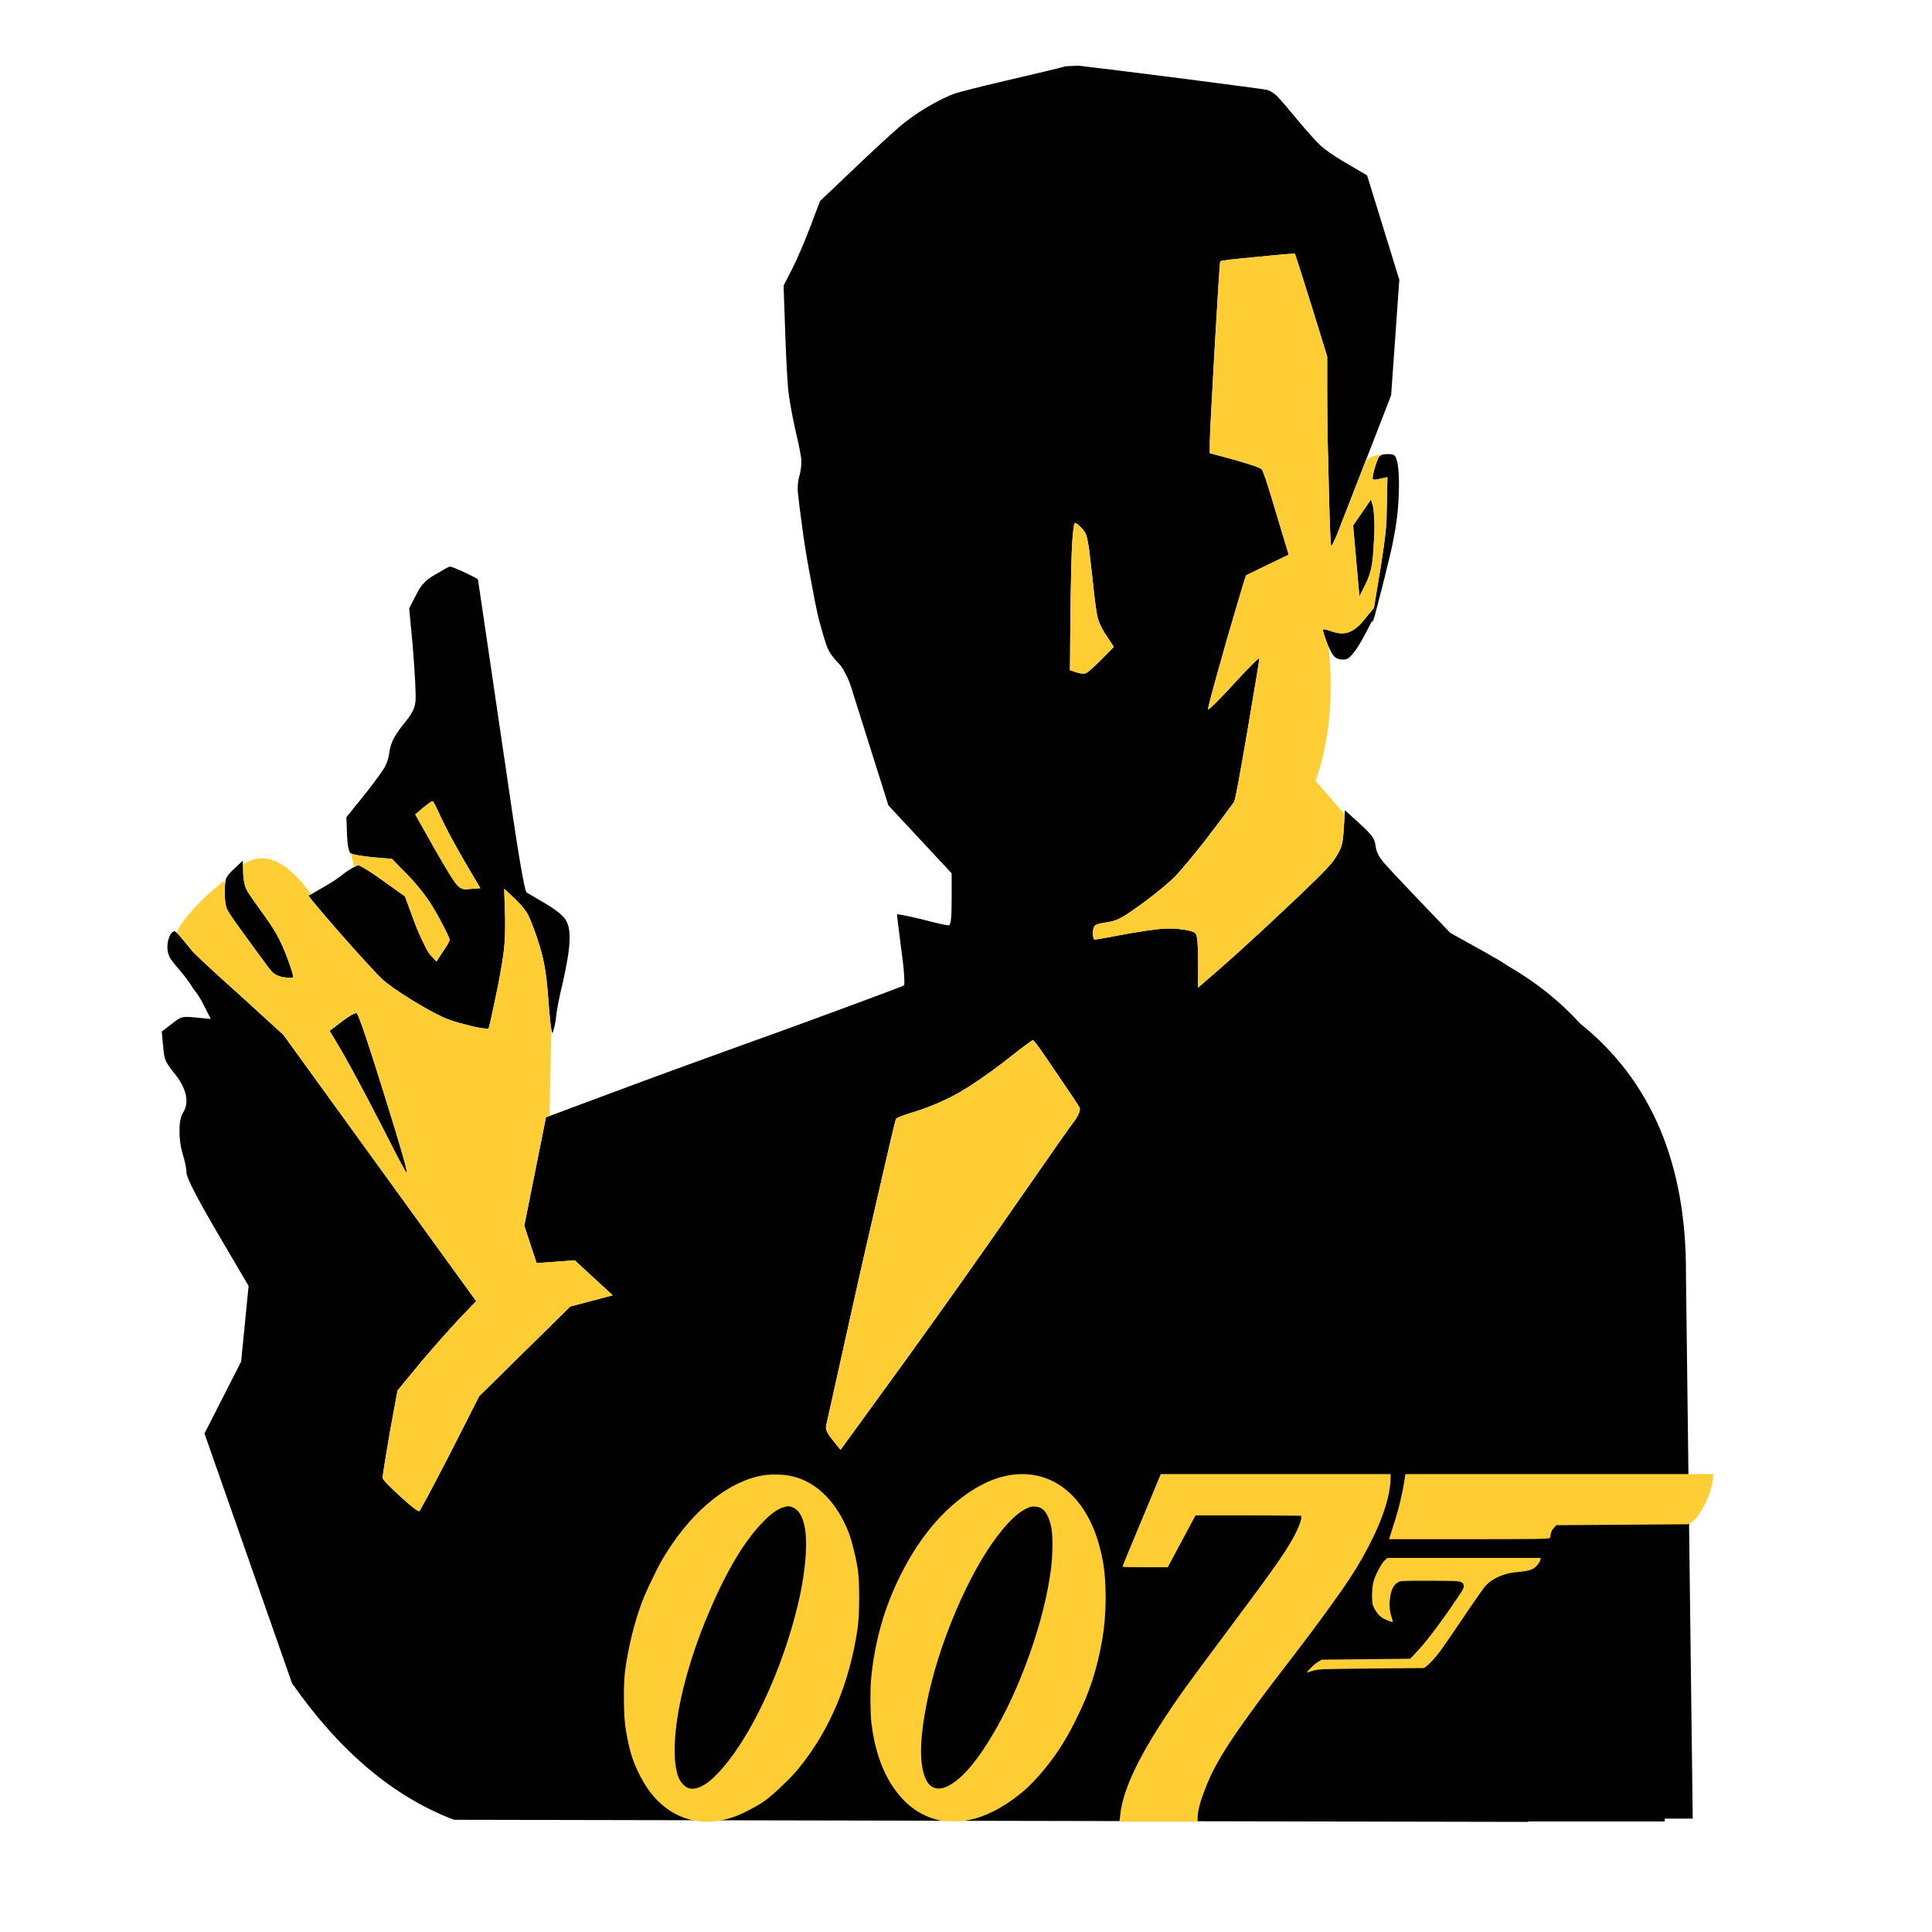 <?xml version="1.0" encoding="utf-8"?>
<!-- Generator: Adobe Illustrator 16.0.0, SVG Export Plug-In . SVG Version: 6.00 Build 0)  -->
<!DOCTYPE svg PUBLIC "-//W3C//DTD SVG 1.1//EN" "http://www.w3.org/Graphics/SVG/1.1/DTD/svg11.dtd">
<svg version="1.1" id="Layer_1" xmlns="http://www.w3.org/2000/svg" xmlns:xlink="http://www.w3.org/1999/xlink" x="0px" y="0px"
	 width="300px" height="300px" viewBox="0 0 300 300" enable-background="new 0 0 300 300" xml:space="preserve">
<g>
	<path fill-rule="evenodd" clip-rule="evenodd" fill="#010101" d="M208.804,126.435l0.036-0.616l2.247,2.029
		c0.967,0.895,1.619,1.559,1.957,1.994c0.314,0.435,0.508,0.99,0.58,1.667c0.073,0.58,0.326,1.185,0.761,1.812
		c0.121,0.146,0.242,0.303,0.362,0.472c0.677,0.798,2.272,2.513,4.785,5.146l5.654,5.908l5.727,3.189
		c0.628,0.386,1.22,0.725,1.775,1.015c0.604,0.387,1.136,0.725,1.595,1.016c4.253,2.464,7.938,5.412,11.055,8.843
		c11.066,8.868,16.551,21.831,16.455,38.89l1.051,84.594h-4.35v0.435h-21.166c0,0.049-0.024,0.073-0.072,0.073l-166.759-0.326
		c-9.375-3.553-17.76-10.62-25.153-21.203L31.752,222.59l5.69-11.163l1.16-11.743l-4.856-8.264c-3.19-5.461-4.785-8.565-4.785-9.314
		c0-0.29-0.06-0.736-0.181-1.341c-0.121-0.58-0.266-1.124-0.435-1.631c-0.338-1.184-0.496-2.393-0.472-3.625
		c0-1.232,0.181-2.139,0.543-2.718c0.508-0.773,0.653-1.703,0.436-2.791c-0.266-1.111-0.858-2.223-1.776-3.335
		c-0.677-0.846-1.124-1.498-1.342-1.957c-0.193-0.459-0.326-1.195-0.398-2.211l-0.217-2.319l1.559-1.196
		c0.725-0.604,1.269-0.941,1.631-1.015c0.362-0.097,1.074-0.084,2.138,0.036l2.284,0.218l-1.196-2.355
		c-0.314-0.653-0.821-1.438-1.522-2.356c-0.629-0.99-1.245-1.836-1.849-2.537c-0.894-1.039-1.486-1.788-1.776-2.247
		c-0.266-0.508-0.398-1.052-0.398-1.631c0-0.362,0.048-0.761,0.145-1.196c0.048-0.145,0.096-0.266,0.145-0.362
		c0.073-0.218,0.145-0.387,0.218-0.507c0.266-0.314,0.471-0.46,0.616-0.436l0.036,0.036c0.073,0.024,0.182,0.108,0.327,0.254
		c0.169,0.146,0.375,0.362,0.616,0.652c0.725,0.846,1.232,1.462,1.523,1.849c0.265,0.435,2.742,2.754,7.43,6.959l6.958,6.342
		l29.938,41.354l-2.537,2.646c-1.763,1.884-3.817,4.204-6.161,6.958l-3.516,4.277l-1.196,6.488
		c-0.749,4.421-1.124,6.777-1.124,7.067c0,0.241,0.882,1.172,2.646,2.79c1.739,1.595,2.754,2.393,3.045,2.393
		c0.096,0,1.679-2.96,4.748-8.88l4.567-8.988l14.135-13.918l6.596-1.74l-5.907-5.437l-5.908,0.436l-1.92-5.799l3.371-16.854
		l0.543-0.182l9.714-3.624c5.799-2.175,15.017-5.533,27.653-10.076c11.671-4.276,17.566-6.475,17.688-6.596
		c0.072-0.049,0.072-0.641,0-1.776c-0.072-1.063-0.217-2.344-0.435-3.842c-0.459-3.576-0.677-5.376-0.653-5.4
		c0.097-0.072,1.378,0.181,3.842,0.761c2.416,0.628,3.806,0.942,4.168,0.942c0.169,0,0.291-0.314,0.363-0.942
		c0.073-0.58,0.109-1.619,0.109-3.117v-4.022l-9.822-10.547l-5.655-17.941c-0.338-1.135-0.701-2.018-1.087-2.646
		c-0.29-0.652-0.737-1.269-1.341-1.849c-0.628-0.677-1.087-1.353-1.377-2.029c-0.29-0.701-0.737-2.175-1.341-4.422
		c-0.338-1.401-0.737-3.371-1.196-5.908c-0.483-2.489-0.882-4.821-1.196-6.995c-0.483-3.552-0.773-5.823-0.87-6.814
		c-0.072-1.015,0.024-1.921,0.29-2.718c0.193-0.821,0.277-1.595,0.253-2.32c-0.048-0.676-0.375-2.307-0.979-4.893
		c-0.531-2.44-0.882-4.434-1.051-5.98c-0.146-1.474-0.291-4.096-0.436-7.865l-0.29-8.336l1.341-2.609
		c0.894-1.788,1.824-3.951,2.791-6.488l1.522-4.023l6.56-6.234c2.682-2.537,4.676-4.361,5.98-5.473
		c1.28-1.063,2.658-2.03,4.132-2.899c1.691-0.99,3.117-1.691,4.277-2.102c1.087-0.338,3.624-0.979,7.611-1.921
		c5.509-1.281,8.675-2.042,9.495-2.283c0.339-0.049,0.738-0.073,1.197-0.073c0.459-0.048,0.869-0.048,1.231,0
		c2.368,0.266,7.624,0.918,15.767,1.958c8.239,1.063,12.589,1.643,13.048,1.739c0.459,0.073,1.003,0.387,1.631,0.942
		c0.604,0.628,1.644,1.836,3.117,3.625c1.667,1.981,2.875,3.334,3.624,4.059c0.749,0.677,1.945,1.51,3.588,2.501l3.697,2.175
		l5.001,16.201l-1.269,17.941l-3.913,10.076l-4.531,11.634c-0.435,1.015-0.713,1.583-0.834,1.704
		c-0.121,0.145-0.253-2.864-0.398-9.025c-0.072-2.682-0.133-5.159-0.181-7.43c-0.049-2.972-0.072-5.606-0.072-7.901V55.36
		l-2.429-7.865c-1.644-5.243-2.501-7.938-2.573-8.083c-0.121-0.072-2.054,0.084-5.799,0.471c-3.77,0.338-5.703,0.568-5.799,0.689
		c-0.072,0.048-0.363,4.506-0.871,13.374c-0.507,8.94-0.761,13.906-0.761,14.896v1.522l3.878,1.051
		c1.088,0.314,2.042,0.604,2.863,0.87c0.822,0.29,1.269,0.495,1.342,0.616c0.217,0.29,0.785,1.969,1.703,5.038l2.465,8.191
		l-6.597,3.189c-0.072,0.048-0.785,2.392-2.139,7.031c-0.29,1.016-0.616,2.139-0.979,3.371c-1.957,6.862-2.888,10.33-2.79,10.402
		c0.12,0.121,1.377-1.111,3.769-3.697c0.073-0.097,0.146-0.181,0.218-0.254c2.537-2.729,3.854-4.047,3.95-3.95
		c0.049,0.049-0.544,3.673-1.775,10.873c-1.232,7.225-1.933,11.006-2.103,11.345c-0.023,0.072-0.121,0.218-0.29,0.435
		c-0.604,0.846-2.077,2.803-4.421,5.872c-2.055,2.585-3.54,4.361-4.459,5.327c-0.941,0.942-2.38,2.15-4.313,3.625
		c-1.885,1.401-3.178,2.295-3.879,2.682c-0.772,0.459-1.582,0.737-2.428,0.834c-0.967,0.145-1.547,0.29-1.74,0.435
		c-0.217,0.121-0.361,0.472-0.434,1.051c0,0.339,0.023,0.616,0.072,0.834c0.049,0.242,0.108,0.362,0.181,0.362
		c0.267,0,2.114-0.326,5.546-0.979c1.859-0.314,3.346-0.531,4.457-0.652c1.111-0.097,2.066-0.108,2.863-0.036
		c1.691,0.169,2.646,0.423,2.863,0.761c0.242,0.362,0.363,1.74,0.363,4.132v4.241l1.159-1.016c3.237-2.754,7.2-6.343,11.889-10.764
		c4.711-4.398,7.369-7.044,7.974-7.938c0.072-0.121,0.145-0.229,0.217-0.327c0.508-0.772,0.834-1.389,0.979-1.848
		c0.193-0.532,0.325-1.462,0.398-2.791L208.804,126.435z M214.604,70.619h0.036c0.192-0.072,0.458-0.109,0.797-0.109
		c0.604,0,0.966,0.073,1.087,0.218c0.169,0.145,0.314,0.471,0.436,0.979c0.266,1.256,0.338,3.117,0.218,5.582
		c-0.098,2.465-0.496,5.244-1.197,8.336c-0.676,2.899-1.4,5.799-2.174,8.698c-0.049,0.169-0.097,0.351-0.146,0.544
		c-0.048,0.193-0.097,0.386-0.145,0.58c-0.314,1.087-0.459,1.389-0.436,0.906c-0.169,0.314-0.35,0.665-0.543,1.052
		c-0.87,1.691-1.534,2.852-1.994,3.479c-0.507,0.7-0.905,1.147-1.195,1.341c-0.266,0.169-0.629,0.229-1.087,0.181
		c-0.508-0.072-0.87-0.229-1.088-0.471c-0.242-0.242-0.531-0.749-0.87-1.522c-0.049-0.097-0.097-0.193-0.145-0.29
		c-0.218-0.628-0.411-1.172-0.58-1.631c-0.121-0.435-0.169-0.677-0.146-0.725c0.097-0.097,0.532-0.012,1.305,0.254
		c1.016,0.387,1.922,0.435,2.719,0.145c0.846-0.338,1.655-1.003,2.429-1.993c0.628-0.797,1.1-1.365,1.413-1.704h0.037
		c0.12-0.773,0.277-1.74,0.471-2.899c0.918-5.316,1.413-8.892,1.485-10.729l0.146-6.741l-1.196,0.254
		c-0.604,0.145-0.954,0.169-1.051,0.072c-0.073-0.048-0.061-0.326,0.036-0.833c0.169-0.725,0.374-1.401,0.616-2.03
		c0.145-0.459,0.326-0.737,0.543-0.833C214.434,70.679,214.506,70.643,214.604,70.619z M166.833,81.347
		c-0.097,0.217-0.205,1.099-0.326,2.646c-0.121,1.813-0.218,5.666-0.29,11.562l-0.072,8.518l1.232,0.398
		c0.58,0.169,1.039,0.169,1.377,0c0.29-0.193,0.967-0.798,2.03-1.813l2.175-2.21l-1.342-2.03c-0.628-0.991-1.026-1.86-1.195-2.609
		c-0.193-0.773-0.447-2.707-0.762-5.799c-0.193-1.74-0.375-3.31-0.543-4.712c-0.219-1.377-0.387-2.163-0.508-2.356
		c-0.193-0.459-0.568-0.918-1.123-1.377C167.147,81.202,166.93,81.129,166.833,81.347z M210.108,81.601l2.791-4.06l0.326,1.196
		c0.072,0.338,0.133,1.04,0.182,2.102c0.048,1.063,0.023,2.163-0.072,3.299c-0.073,1.764-0.194,3.044-0.363,3.841
		c-0.145,0.798-0.423,1.643-0.833,2.537l-1.052,2.102L210.108,81.601z M139.143,173.732c-0.072,0.049-0.64,2.393-1.703,7.032
		c-1.087,4.688-2.356,10.209-3.806,16.563l-5.364,24.103c-0.121,0.508,0.241,1.258,1.087,2.248l1.16,1.449l10.111-13.918
		c6.669-9.254,12.565-17.59,17.688-25.008c5.17-7.467,8.059-11.574,8.662-12.323c0.241-0.362,0.435-0.725,0.58-1.087
		c0.121-0.362,0.156-0.616,0.108-0.762c-0.194-0.387-1.426-2.234-3.697-5.545c-2.247-3.359-3.443-5.015-3.589-4.966
		c-0.144,0-1.643,1.124-4.493,3.371c-2.489,1.909-4.772,3.479-6.85,4.711c-2.126,1.185-4.289,2.139-6.488,2.863
		C140.471,173.092,139.336,173.516,139.143,173.732z M74.592,137.924l-2.537-4.313c-1.643-2.852-2.852-5.111-3.625-6.778
		c-0.725-1.618-1.147-2.428-1.269-2.428s-0.604,0.338-1.45,1.015l-1.232,1.051l2.863,5.074c1.909,3.358,3.105,5.304,3.588,5.835
		c0.313,0.362,0.64,0.58,0.979,0.652c0.169,0.073,0.543,0.073,1.123,0L74.592,137.924z M85.61,159.852
		c-0.049-0.266-0.097-0.604-0.145-1.015c-0.121-1.088-0.229-2.332-0.326-3.733c-0.169-2.223-0.362-3.902-0.58-5.037
		c-0.193-1.185-0.567-2.622-1.123-4.313c-0.629-1.837-1.111-3.081-1.45-3.733c-0.363-0.652-0.955-1.39-1.776-2.211l-1.921-1.813
		l0.145,4.567c0.024,2.005-0.036,3.636-0.181,4.893c-0.146,1.305-0.471,3.262-0.979,5.872c-0.846,4.107-1.317,6.222-1.414,6.343
		c-0.024,0.096-0.398,0.084-1.124-0.037c-0.677-0.097-1.486-0.277-2.429-0.544c-1.45-0.338-2.657-0.736-3.625-1.195
		c-1.014-0.459-2.513-1.28-4.494-2.465c-2.271-1.401-3.867-2.513-4.785-3.334c-0.894-0.846-2.802-2.912-5.726-6.198
		c-3.915-4.47-5.836-6.753-5.763-6.85c0.024,0,0.157-0.061,0.398-0.182c0.338-0.193,0.942-0.543,1.812-1.051
		c1.305-0.726,2.465-1.498,3.479-2.32c0.411-0.29,0.81-0.543,1.196-0.761c0.072-0.048,0.145-0.085,0.217-0.108
		c0.266-0.169,0.471-0.254,0.616-0.254c0.169,0,0.653,0.254,1.45,0.761c0.749,0.46,1.583,1.027,2.501,1.704l3.298,2.355l1.522,4.132
		c0.459,1.185,0.93,2.26,1.414,3.226c0.459,0.967,0.821,1.571,1.087,1.813l0.869,0.942l0.979-1.522
		c0.701-0.967,1.051-1.595,1.051-1.885c0-0.241-0.58-1.438-1.74-3.588c-1.184-2.199-2.67-4.24-4.458-6.125l-2.754-2.827
		l-2.682-0.218c-2.175-0.218-3.406-0.435-3.697-0.652h-0.036c-0.146-0.121-0.267-0.435-0.363-0.942
		c-0.097-0.459-0.157-1.063-0.181-1.813l-0.109-2.826l3.262-4.06c1.378-1.788,2.272-3.021,2.682-3.697
		c0.387-0.725,0.629-1.485,0.725-2.283c0.121-0.798,0.326-1.486,0.616-2.066c0.291-0.579,0.81-1.353,1.559-2.319
		c0.677-0.821,1.099-1.401,1.269-1.739c0.338-0.508,0.543-1.111,0.616-1.813c0.097-0.967-0.048-3.878-0.435-8.734l-0.544-5.727
		l1.087-2.102c0.411-0.846,0.821-1.462,1.232-1.849c0.387-0.459,0.99-0.906,1.813-1.341c1.305-0.797,2.029-1.196,2.174-1.196
		c0.242,0,1.039,0.314,2.392,0.942c1.329,0.628,1.994,0.991,1.994,1.087l4.132,28.053c1.933,13.458,3.069,20.296,3.407,20.514
		l2.826,1.667c1.643,0.967,2.707,1.801,3.19,2.501c0.508,0.725,0.725,1.813,0.652,3.262c0,0.629-0.096,1.56-0.29,2.792
		c-0.217,1.231-0.447,2.403-0.688,3.515c-0.653,2.658-1.04,4.664-1.16,6.017c-0.073,0.556-0.169,1.027-0.29,1.414
		c-0.097,0.435-0.182,0.652-0.253,0.652C85.731,160.396,85.683,160.214,85.61,159.852z M54.622,157.568
		c0.411-0.193,0.665-0.277,0.761-0.254c0.387,0.459,1.848,4.784,4.385,12.976c2.586,8.239,3.698,12.166,3.335,11.779
		c-0.218-0.218-1.39-2.429-3.516-6.633c-3.286-6.428-5.847-11.151-7.683-14.172l-0.725-1.195l1.958-1.486
		C53.692,158.173,54.187,157.834,54.622,157.568z M37.732,134.264l0.036,1.485c0.048,0.991,0.217,1.788,0.507,2.393
		c0.29,0.531,1.075,1.679,2.356,3.443c1.015,1.377,1.812,2.585,2.392,3.624c0.556,1.039,1.051,2.126,1.486,3.262
		c0.773,2.078,1.111,3.178,1.015,3.299c-0.121,0.096-0.653,0.085-1.595-0.036c-0.58-0.121-1.051-0.314-1.414-0.58
		c-0.362-0.314-0.821-0.87-1.377-1.668c-0.386-0.507-1.667-2.259-3.842-5.255c-1.184-1.619-1.884-2.683-2.102-3.189
		c-0.194-0.508-0.291-1.317-0.291-2.429c0-0.821,0.036-1.426,0.109-1.812c0.024-0.146,0.048-0.254,0.072-0.327
		c0.024-0.072,0.072-0.156,0.145-0.253c0.024-0.072,0.06-0.133,0.108-0.182c0.194-0.313,0.507-0.664,0.943-1.051l1.413-1.341
		L37.732,134.264z"/>
	<path fill-rule="evenodd" clip-rule="evenodd" fill="#FFCD34" d="M166.833,81.347c0.097-0.218,0.314-0.145,0.653,0.217
		c0.555,0.459,0.93,0.918,1.123,1.377c0.121,0.193,0.289,0.979,0.508,2.356c0.168,1.402,0.35,2.972,0.543,4.712
		c0.314,3.093,0.568,5.026,0.762,5.799c0.169,0.749,0.567,1.618,1.195,2.609l1.342,2.03l-2.175,2.21
		c-1.063,1.015-1.74,1.619-2.03,1.813c-0.338,0.169-0.797,0.169-1.377,0l-1.232-0.398l0.072-8.518
		c0.072-5.896,0.169-9.75,0.29-11.562C166.628,82.446,166.736,81.564,166.833,81.347z M214.604,70.619
		c-0.098,0.024-0.17,0.061-0.219,0.109c-0.217,0.097-0.398,0.375-0.543,0.833c-0.242,0.628-0.447,1.305-0.616,2.03
		c-0.097,0.507-0.109,0.785-0.036,0.833c0.097,0.097,0.446,0.073,1.051-0.072l1.196-0.254l-0.146,6.741
		c-0.072,1.837-0.567,5.413-1.485,10.729c-0.193,1.16-0.351,2.126-0.471,2.899h-0.037c-0.313,0.338-0.785,0.906-1.413,1.704
		c-0.773,0.99-1.583,1.655-2.429,1.993c-0.797,0.29-1.703,0.242-2.719-0.145c-0.772-0.266-1.208-0.351-1.305-0.254
		c-0.023,0.048,0.024,0.29,0.146,0.725c0.169,0.459,0.362,1.003,0.58,1.631c0.048,0.097,0.096,0.193,0.145,0.29
		c0.798,7.829,0.121,14.775-2.029,20.841l4.53,5.183l-0.145,2.247c-0.073,1.329-0.205,2.259-0.398,2.791
		c-0.146,0.459-0.472,1.075-0.979,1.848c-0.072,0.098-0.145,0.206-0.217,0.327c-0.604,0.894-3.263,3.539-7.974,7.938
		c-4.688,4.421-8.651,8.01-11.889,10.764l-1.159,1.016v-4.241c0-2.392-0.121-3.77-0.363-4.132c-0.217-0.338-1.172-0.592-2.863-0.761
		c-0.797-0.072-1.752-0.061-2.863,0.036c-1.111,0.121-2.598,0.338-4.457,0.652c-3.432,0.652-5.279,0.979-5.546,0.979
		c-0.072,0-0.132-0.12-0.181-0.362c-0.049-0.218-0.072-0.495-0.072-0.834c0.072-0.579,0.217-0.93,0.434-1.051
		c0.193-0.145,0.773-0.29,1.74-0.435c0.846-0.097,1.655-0.375,2.428-0.834c0.701-0.387,1.994-1.28,3.879-2.682
		c1.933-1.475,3.371-2.683,4.313-3.625c0.919-0.966,2.404-2.742,4.459-5.327c2.344-3.069,3.816-5.026,4.421-5.872
		c0.169-0.217,0.267-0.362,0.29-0.435c0.17-0.339,0.87-4.12,2.103-11.345c1.231-7.2,1.824-10.824,1.775-10.873
		c-0.096-0.097-1.413,1.221-3.95,3.95c-0.072,0.073-0.145,0.157-0.218,0.254c-2.392,2.586-3.648,3.818-3.769,3.697
		c-0.098-0.072,0.833-3.54,2.79-10.402c0.362-1.232,0.688-2.355,0.979-3.371c1.354-4.639,2.066-6.982,2.139-7.031l6.597-3.189
		l-2.465-8.191c-0.918-3.069-1.486-4.748-1.703-5.038c-0.073-0.121-0.52-0.326-1.342-0.616c-0.821-0.266-1.775-0.556-2.863-0.87
		l-3.878-1.051v-1.522c0-0.991,0.254-5.956,0.761-14.896c0.508-8.868,0.799-13.326,0.871-13.374
		c0.096-0.121,2.029-0.351,5.799-0.689c3.745-0.387,5.678-0.543,5.799-0.471c0.072,0.145,0.93,2.839,2.573,8.083l2.429,7.865v5.074
		c0,2.295,0.023,4.929,0.072,7.901c0.048,2.271,0.108,4.748,0.181,7.43c0.146,6.161,0.277,9.169,0.398,9.025
		c0.121-0.121,0.399-0.689,0.834-1.704l4.531-11.634C212.778,70.921,213.612,70.643,214.604,70.619z M85.61,159.852l-0.29,13.446
		l-0.543,0.182l-3.371,16.854l1.92,5.799l5.908-0.436l5.907,5.437l-6.596,1.74l-14.135,13.918l-4.567,8.988
		c-3.068,5.92-4.651,8.88-4.748,8.88c-0.291,0-1.306-0.798-3.045-2.393c-1.764-1.618-2.646-2.549-2.646-2.79
		c0-0.29,0.375-2.646,1.124-7.067l1.196-6.488l3.516-4.277c2.344-2.754,4.398-5.074,6.161-6.958l2.537-2.646l-29.938-41.354
		l-6.958-6.342c-4.688-4.205-7.165-6.524-7.43-6.959c-0.291-0.387-0.798-1.003-1.523-1.849c-0.241-0.29-0.447-0.507-0.616-0.652
		c0.121-0.339,0.253-0.664,0.398-0.979c1.547-2.296,3.733-4.579,6.56-6.85c0.169-0.098,0.362-0.182,0.581-0.254
		c-0.073,0.386-0.109,0.99-0.109,1.812c0,1.111,0.097,1.921,0.291,2.429c0.217,0.507,0.918,1.57,2.102,3.189
		c2.175,2.996,3.456,4.748,3.842,5.255c0.557,0.798,1.015,1.354,1.377,1.668c0.363,0.266,0.834,0.459,1.414,0.58
		c0.942,0.121,1.474,0.132,1.595,0.036c0.096-0.121-0.242-1.221-1.015-3.299c-0.435-1.136-0.93-2.223-1.486-3.262
		c-0.58-1.039-1.377-2.247-2.392-3.624c-1.281-1.765-2.066-2.912-2.356-3.443c-0.29-0.604-0.459-1.401-0.507-2.393l-0.036-1.485
		c3.238-2.224,6.765-0.689,10.583,4.603c-0.242,0.121-0.375,0.182-0.398,0.182c-0.073,0.097,1.848,2.38,5.763,6.85
		c2.924,3.286,4.832,5.353,5.726,6.198c0.918,0.821,2.513,1.933,4.785,3.334c1.98,1.185,3.479,2.006,4.494,2.465
		c0.967,0.459,2.175,0.857,3.625,1.195c0.943,0.267,1.752,0.447,2.429,0.544c0.725,0.121,1.1,0.133,1.124,0.037
		c0.096-0.121,0.568-2.235,1.414-6.343c0.507-2.61,0.833-4.567,0.979-5.872c0.145-1.257,0.205-2.888,0.181-4.893l-0.145-4.567
		l1.921,1.813c0.821,0.821,1.414,1.559,1.776,2.211c0.338,0.652,0.821,1.896,1.45,3.733c0.556,1.691,0.93,3.129,1.123,4.313
		c0.218,1.135,0.411,2.814,0.58,5.037c0.097,1.401,0.205,2.646,0.326,3.733C85.514,159.247,85.562,159.586,85.61,159.852z
		 M210.108,81.601l0.979,11.018l1.052-2.102c0.41-0.894,0.688-1.739,0.833-2.537c0.169-0.797,0.29-2.078,0.363-3.841
		c0.096-1.136,0.12-2.235,0.072-3.299c-0.049-1.063-0.109-1.764-0.182-2.102l-0.326-1.196L210.108,81.601z M139.143,173.732
		c0.193-0.217,1.329-0.641,3.407-1.269c2.199-0.725,4.361-1.679,6.488-2.863c2.078-1.231,4.361-2.802,6.85-4.711
		c2.851-2.247,4.35-3.371,4.493-3.371c0.146-0.049,1.342,1.606,3.589,4.966c2.271,3.311,3.503,5.158,3.697,5.545
		c0.048,0.146,0.013,0.399-0.108,0.762c-0.146,0.362-0.339,0.725-0.58,1.087c-0.604,0.749-3.492,4.856-8.662,12.323
		c-5.123,7.418-11.019,15.754-17.688,25.008l-10.111,13.918l-1.16-1.449c-0.846-0.99-1.208-1.74-1.087-2.248l5.364-24.103
		c1.45-6.354,2.718-11.875,3.806-16.563C138.503,176.125,139.07,173.781,139.143,173.732z M55.021,134.626l-0.544-2.139
		c0.291,0.218,1.522,0.435,3.697,0.652l2.682,0.218l2.754,2.827c1.788,1.885,3.275,3.926,4.458,6.125
		c1.16,2.15,1.74,3.347,1.74,3.588c0,0.29-0.35,0.918-1.051,1.885l-0.979,1.522l-0.869-0.942c-0.266-0.241-0.628-0.846-1.087-1.813
		c-0.483-0.966-0.955-2.041-1.414-3.226l-1.522-4.132l-3.298-2.355c-0.918-0.677-1.752-1.244-2.501-1.704
		c-0.797-0.507-1.28-0.761-1.45-0.761C55.492,134.372,55.287,134.457,55.021,134.626z M74.592,137.924l-1.559,0.108
		c-0.58,0.073-0.954,0.073-1.123,0c-0.338-0.072-0.665-0.29-0.979-0.652c-0.483-0.531-1.68-2.477-3.588-5.835l-2.863-5.074
		l1.232-1.051c0.846-0.677,1.329-1.015,1.45-1.015s0.544,0.81,1.269,2.428c0.773,1.667,1.981,3.927,3.625,6.778L74.592,137.924z
		 M54.622,157.568c-0.436,0.266-0.93,0.604-1.486,1.015l-1.958,1.486l0.725,1.195c1.836,3.021,4.397,7.744,7.683,14.172
		c2.126,4.204,3.298,6.415,3.516,6.633c0.363,0.387-0.749-3.54-3.335-11.779c-2.537-8.191-3.999-12.517-4.385-12.976
		C55.287,157.291,55.033,157.375,54.622,157.568z M132.546,240.531c0.266,1.038,0.471,2.018,0.616,2.936
		c0.169,1.039,0.254,2.573,0.254,4.603c0,2.054-0.085,3.661-0.254,4.82c-0.604,4.156-1.667,8.059-3.189,11.707
		c-1.546,3.697-3.516,7.007-5.908,9.931c-0.653,0.822-1.51,1.728-2.573,2.719c-1.063,1.039-1.981,1.836-2.754,2.393
		c-0.653,0.458-1.474,0.941-2.465,1.449c-0.966,0.507-1.788,0.869-2.465,1.088c-3.02,1.014-5.823,0.93-8.409-0.255
		c-2.585-1.208-4.626-3.346-6.125-6.415c-0.508-0.99-0.918-1.993-1.232-3.008s-0.592-2.259-0.833-3.733
		c-0.217-1.16-0.326-2.791-0.326-4.893c-0.024-2.103,0.06-3.758,0.253-4.966c0.532-3.575,1.377-6.946,2.537-10.112
		c0.386-1.015,0.979-2.332,1.776-3.95c0.774-1.619,1.45-2.863,2.03-3.733c2.126-3.382,4.506-6.125,7.141-8.227
		c2.658-2.103,5.303-3.371,7.938-3.806c0.676-0.098,1.461-0.133,2.355-0.109c0.894,0.024,1.679,0.133,2.356,0.326
		c1.836,0.483,3.479,1.462,4.929,2.936c1.474,1.498,2.658,3.383,3.551,5.654C132.015,238.562,132.28,239.443,132.546,240.531z
		 M122.434,233.897c-0.217,0-0.507,0.061-0.87,0.182c-0.894,0.29-1.934,1.052-3.117,2.284c-1.184,1.208-2.368,2.729-3.552,4.566
		c-1.667,2.657-3.213,5.679-4.639,9.061c-1.401,3.214-2.573,6.476-3.516,9.786c-0.942,3.31-1.546,6.307-1.812,8.988
		c-0.29,2.852-0.206,5.086,0.254,6.706c0.193,0.7,0.508,1.255,0.942,1.667c0.411,0.41,0.87,0.615,1.377,0.615
		c1.498,0,3.358-1.425,5.581-4.276c2.199-2.827,4.289-6.464,6.271-10.91c1.426-3.237,2.622-6.511,3.588-9.821
		c0.942-3.189,1.582-6.113,1.92-8.771c0.362-2.706,0.411-4.904,0.145-6.597c-0.313-1.812-0.942-2.91-1.884-3.298
		C122.857,233.958,122.627,233.897,122.434,233.897z M135.265,260.719c0.532-5.75,2.054-11.127,4.567-16.129
		c2.585-5.171,5.751-9.182,9.496-12.032c3.745-2.852,7.394-4.036,10.946-3.553c2.754,0.411,5.086,1.765,6.994,4.06
		c1.91,2.295,3.227,5.352,3.951,9.17c0.314,1.643,0.471,3.648,0.471,6.016c-0.023,2.369-0.205,4.507-0.543,6.416
		c-0.387,2.223-0.895,4.301-1.523,6.233c-0.627,1.958-1.461,3.963-2.5,6.017c-1.136,2.345-2.368,4.41-3.697,6.198
		c-1.305,1.788-2.718,3.383-4.24,4.784c-1.28,1.111-2.586,2.054-3.914,2.827c-1.354,0.773-2.694,1.341-4.023,1.703
		c-0.556,0.146-1.027,0.242-1.414,0.29c-0.338,0.049-0.917,0.072-1.739,0.072c-0.749,0-1.305-0.012-1.667-0.036
		c-0.387-0.049-0.785-0.133-1.196-0.254c-2.658-0.773-4.857-2.464-6.597-5.074c-1.739-2.609-2.851-5.919-3.334-9.931
		c-0.072-0.677-0.121-1.801-0.145-3.37C135.156,262.556,135.192,261.419,135.265,260.719z M163.137,236.689
		c-0.314-1.185-0.749-1.982-1.306-2.393c-0.218-0.169-0.507-0.278-0.869-0.326c-0.411-0.048-0.749-0.037-1.015,0.036
		c-1.717,0.58-3.71,2.501-5.98,5.763c-2.247,3.286-4.325,7.31-6.234,12.069c-2.006,5.026-3.395,9.846-4.168,14.461
		c-0.774,4.567-0.725,7.854,0.145,9.858c0.386,0.895,0.943,1.401,1.667,1.522c0.676,0.146,1.486-0.084,2.428-0.688
		c1.933-1.232,4.011-3.721,6.234-7.466c2.223-3.722,4.181-7.974,5.871-12.759c1.668-4.735,2.768-9.146,3.299-13.229
		c0.145-1.232,0.217-2.501,0.217-3.806C163.426,238.404,163.33,237.39,163.137,236.689z M193.763,235.312h-8.118l-4.313,8.046
		h-3.516c-2.344,0-3.517-0.024-3.517-0.072c0-0.096,0.992-2.513,2.973-7.249l2.973-7.14h35.699l-0.035,1.232
		c-0.121,1.57-0.557,3.358-1.305,5.364c-0.749,2.005-1.788,4.18-3.118,6.523c-1.087,1.933-2.573,4.192-4.457,6.777
		c-1.837,2.61-4.894,6.682-9.17,12.215c-1.86,2.44-3.516,4.687-4.966,6.741c-1.474,2.078-2.609,3.806-3.406,5.184
		c-1.04,1.764-1.873,3.515-2.502,5.255c-0.676,1.739-1.014,3.129-1.014,4.168v0.507h-12.143l0.109-0.942
		c0.289-3.093,1.969-7.164,5.037-12.214c1.305-2.126,2.779-4.361,4.422-6.705c1.644-2.296,4.373-5.992,8.191-11.09
		c2.972-3.963,5.194-6.996,6.669-9.099c1.449-2.102,2.429-3.685,2.936-4.747c0.314-0.628,0.556-1.209,0.726-1.739
		c0.168-0.533,0.205-0.847,0.108-0.943c0-0.024-0.81-0.036-2.429-0.036C197.979,235.323,196.034,235.312,193.763,235.312z
		 M217.43,233.137c0.29-1.232,0.495-2.247,0.616-3.044l0.182-1.196h47.878l-0.108,0.688c-0.17,1.305-0.592,2.634-1.269,3.986
		c-0.677,1.378-1.365,2.308-2.066,2.792l-0.579,0.326l-20.442,0.145l-0.362,0.435c-0.121,0.098-0.229,0.242-0.326,0.435
		c-0.072,0.193-0.121,0.351-0.146,0.472c-0.048,0.362-0.096,0.58-0.145,0.652c-0.024,0.072-0.869,0.121-2.537,0.145
		c-1.691,0.025-5.014,0.036-9.967,0.036H215.69l0.652-2.065C216.777,235.613,217.141,234.345,217.43,233.137z M217.938,245.496
		c-0.411,0-0.726,0.084-0.942,0.254c-0.604,0.387-0.979,1.136-1.123,2.247c-0.194,1.136-0.109,2.211,0.253,3.226
		c0.121,0.387,0.169,0.592,0.146,0.616c-0.049,0.049-0.291-0.012-0.726-0.182c-0.435-0.169-0.785-0.351-1.051-0.543
		c-0.314-0.242-0.58-0.532-0.797-0.87c-0.242-0.339-0.424-0.701-0.544-1.088c-0.073-0.362-0.109-0.894-0.109-1.594
		c0.024-0.701,0.085-1.293,0.182-1.776c0.146-0.58,0.398-1.221,0.761-1.921s0.677-1.196,0.942-1.486l0.508-0.471h23.813
		l-0.073,0.326c0,0.072-0.048,0.193-0.145,0.362c-0.121,0.169-0.229,0.314-0.326,0.436c-0.266,0.338-0.604,0.579-1.015,0.725
		c-0.411,0.145-0.991,0.253-1.74,0.325c-1.038,0.049-2.018,0.255-2.936,0.617c-0.895,0.362-1.619,0.821-2.175,1.377
		c-0.169,0.145-0.615,0.737-1.341,1.775c-0.7,0.99-1.462,2.103-2.283,3.335c-1.571,2.344-2.767,4.083-3.589,5.219
		c-0.845,1.087-1.498,1.813-1.956,2.175l-0.544,0.436l-8.3,0.072c-4.036,0.049-6.452,0.084-7.249,0.108
		c-0.822,0.049-1.414,0.133-1.776,0.254c-0.556,0.193-0.834,0.278-0.834,0.254c-0.048-0.048,0.157-0.303,0.617-0.762
		c0.435-0.435,0.785-0.725,1.051-0.869l0.616-0.362l13.736-0.146l0.979-1.051c1.16-1.208,2.754-3.25,4.784-6.126
		c1.208-1.739,1.945-2.826,2.211-3.262c0.266-0.435,0.375-0.749,0.326-0.942c-0.049-0.217-0.121-0.351-0.218-0.398
		c-0.145-0.121-0.387-0.206-0.725-0.254c-0.556-0.048-2.042-0.072-4.458-0.072C219.689,245.46,218.372,245.472,217.938,245.496z"/>
</g>
</svg>

